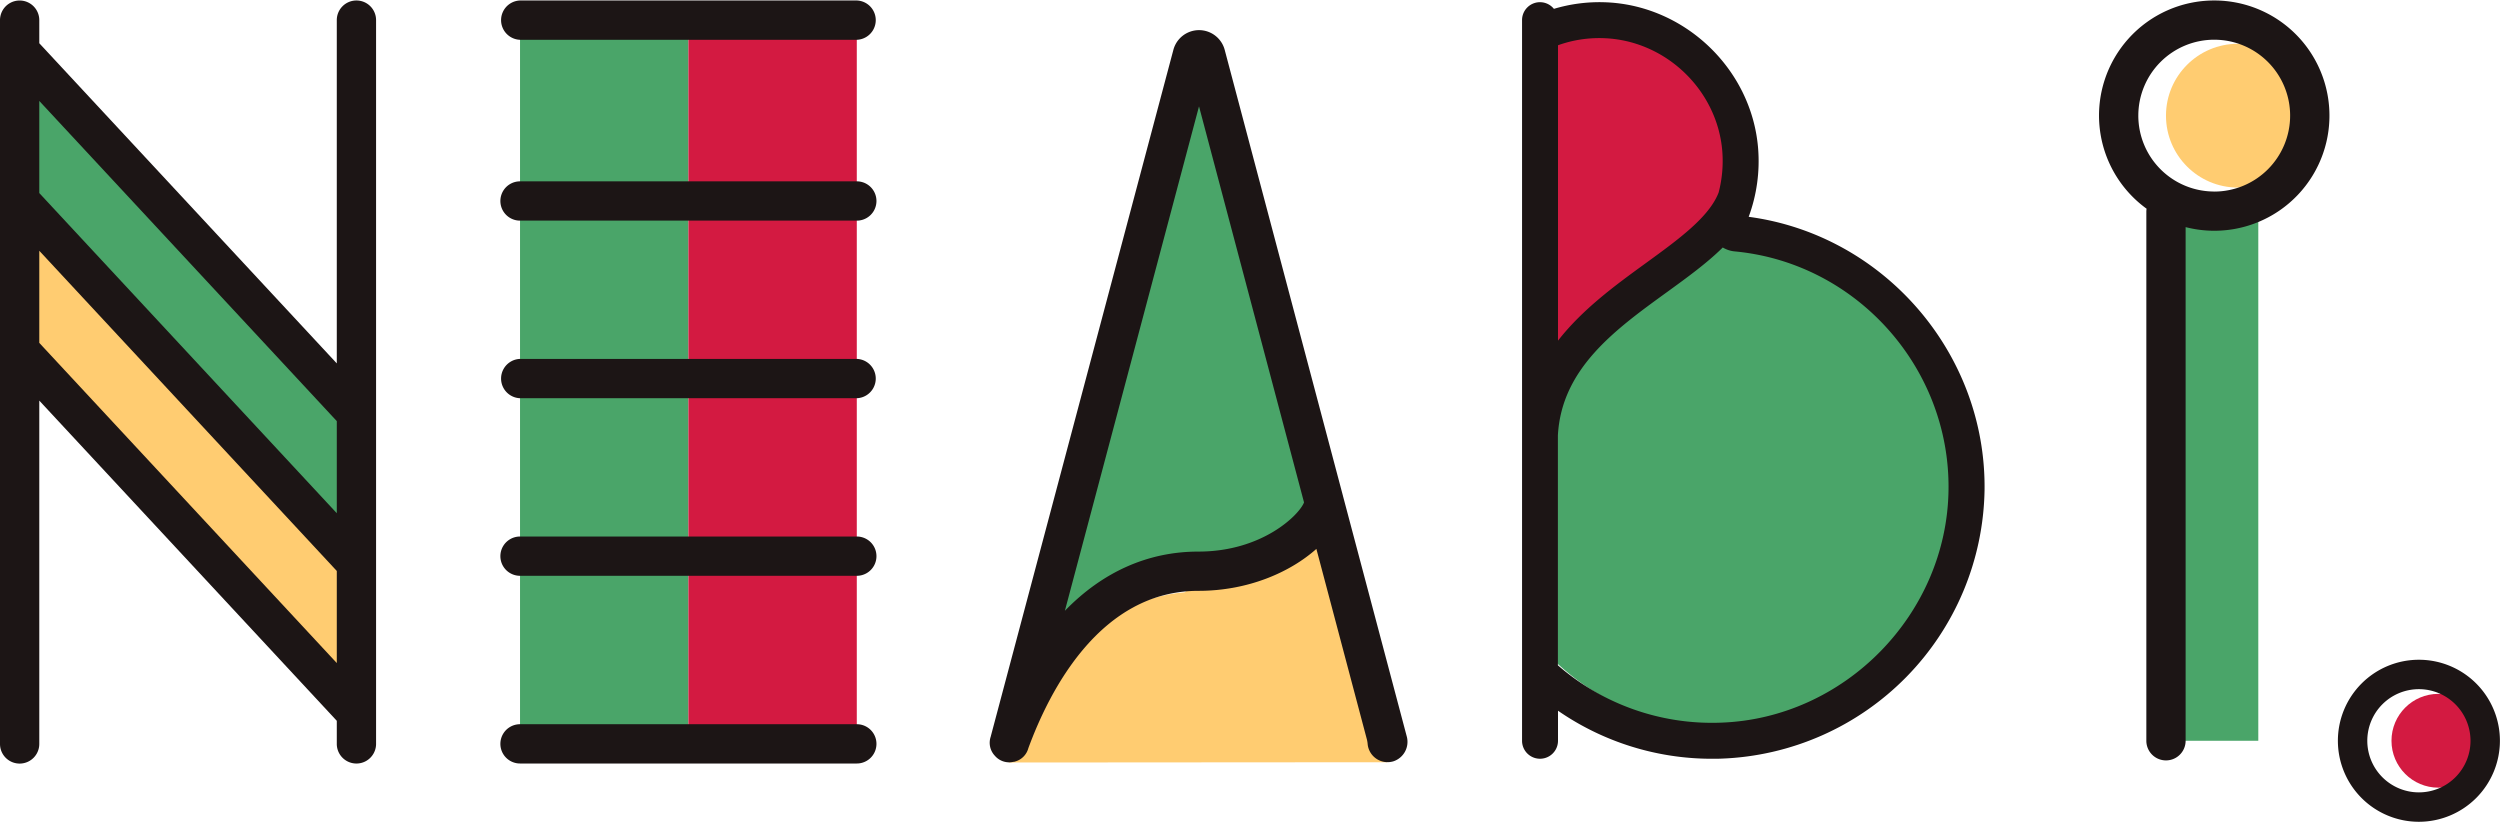 <svg id="Camada_1" data-name="Camada 1" xmlns="http://www.w3.org/2000/svg" viewBox="0 0 929.14 305.95"><defs><style>.cls-1{fill:#ffcc71;}.cls-2{fill:#4aa569;}.cls-3{fill:#1c1515;}.cls-4{fill:#d31a41;}</style></defs><polygon class="cls-1" points="132.47 265.01 7.3 130.3 7.3 74.62 132.47 209.32 132.47 265.01"/><polygon class="cls-2" points="132.47 209.32 7.3 74.62 7.3 18.94 132.47 153.64 132.47 209.32"/><path class="cls-3" d="M132.47.18a7.3,7.3,0,0,0-7.3,7.31V135.06L14.6,16.07V7.49A7.3,7.3,0,1,0,0,7.49v269a7.3,7.3,0,1,0,14.6,0V148.89l110.57,119v8.58a7.3,7.3,0,0,0,14.6,0V7.49A7.3,7.3,0,0,0,132.47.18Zm-7.3,156.33v34.23L14.6,71.75V37.52ZM14.6,127.43V93.2l110.57,119v34.23Z"/><rect class="cls-2" x="193.27" y="7.49" width="62.58" height="268.97"/><rect class="cls-4" x="255.85" y="7.49" width="62.58" height="268.97"/><path class="cls-3" d="M318.44,14.79H193.27a7.31,7.31,0,0,1,0-14.61H318.44a7.31,7.31,0,0,1,0,14.61Z"/><path class="cls-3" d="M318.44,283.76H193.27a7.3,7.3,0,1,1,0-14.6H318.44a7.3,7.3,0,1,1,0,14.6Z"/><path class="cls-3" d="M318.44,214H193.27a7.3,7.3,0,0,1,0-14.6H318.44a7.3,7.3,0,1,1,0,14.6Z"/><path class="cls-3" d="M318.44,82H193.27a7.3,7.3,0,0,1,0-14.6H318.44a7.3,7.3,0,1,1,0,14.6Z"/><path class="cls-3" d="M318.44,148H193.27a7.31,7.31,0,0,1,0-14.61H318.44a7.31,7.31,0,0,1,0,14.61Z"/><path class="cls-1" d="M509.85,269.71l3.79,1.36-5.44-24-8.82-34.8-6-21-3,5.54-15.87,11.4-25.7,5.59-8.54,6.34c-33,2.73-53.92,32.06-65.39,63.25l140.69-.1C513.87,278.64,512.08,274.22,509.85,269.71Z"/><path class="cls-2" d="M493.58,191.88,448.11,20.42a2.57,2.57,0,0,0-5,0L375.22,275.87c12-32.8,34.32-63.58,70.17-63.58a55.61,55.61,0,0,1,11.31,1.17C471.61,210.28,485.82,204.12,493.58,191.88Z"/><path class="cls-3" d="M369.85,281l-.25-.28a7,7,0,0,1-1.37-7h0a.14.14,0,0,0,0-.06L436.09,18.54a9.87,9.87,0,0,1,19.08,0l43.95,165.75c0,.12.07.24.09.36l23.64,89.12a7.62,7.62,0,0,1-4.87,9.14h0a7.45,7.45,0,0,1-9.24-4.45,7.26,7.26,0,0,1-.43-1.8,12,12,0,0,0-.28-1.78L489.24,204c-9.56,8.53-25.17,15.59-43.85,15.59-36.23,0-55.12,36.49-63.2,58.48h0a7,7,0,0,1-4.9,4.95l-.41.11-.18,0A7,7,0,0,1,369.85,281ZM445.62,39.53,395.77,227c14-14.42,30.84-22,49.62-22,23.81,0,37.5-13.68,39.26-18.27Z"/><path class="cls-2" d="M640.28,89.46a90.4,90.4,0,0,0-67.93,30.67V240A90.61,90.61,0,1,0,640.28,89.46Z"/><path class="cls-4" d="M647.94,57.54a50.05,50.05,0,0,0-75.58-43V96.55h0v37.21l.41,1,3.48,4.9,16.07-17.89,12.43-14.69A50.05,50.05,0,0,0,647.94,57.54Z"/><path class="cls-3" d="M649.91,80.58a59.7,59.7,0,0,0,3.5-25.48C651,25.47,625.83,1.63,596.08.83a58.88,58.88,0,0,0-18.56,2.46,6.66,6.66,0,0,0-11.84,4.2V275.31a6.68,6.68,0,1,0,13.36,0V264.14A100.41,100.41,0,0,0,636.43,282c1.08,0,2.17,0,3.26-.05a101.56,101.56,0,0,0,97.88-99.75C738.24,131.15,700,87.28,649.91,80.58Zm-9.81-24.4a46.56,46.56,0,0,1-1.35,15.35c-3.53,9.2-15,17.49-27.08,26.27-11,8-23.43,17-32.63,28.81V16.82a45.25,45.25,0,0,1,16.68-2.64C618.75,14.8,638.24,33.25,640.1,56.18Zm-.83,212.41A87.37,87.37,0,0,1,579,247.27V161.83c1.35-24.86,21.23-39.28,40.47-53.21,7.57-5.49,14.91-10.81,20.81-16.64a10.47,10.47,0,0,0,4.38,1.45c45.19,4.21,80.11,43.13,79.52,88.59C723.61,228.3,685.5,267.13,639.27,268.59Z"/><rect class="cls-2" x="805" y="78.5" width="34.31" height="196.81"/><circle class="cls-1" cx="831.72" cy="42.99" r="26.72"/><path class="cls-3" d="M822.93.18a42.76,42.76,0,0,0-25.14,77.39,7.44,7.44,0,0,0-.09,1V275.31a7.3,7.3,0,1,0,14.6,0V84.41A42.79,42.79,0,1,0,822.93.18Zm0,71A28.21,28.21,0,1,1,851.14,43,28.24,28.24,0,0,1,822.93,71.2Z"/><circle class="cls-4" cx="906.24" cy="275.31" r="17.43"/><path class="cls-3" d="M899,305.42a30.11,30.11,0,1,1,30.11-30.11A30.15,30.15,0,0,1,899,305.42Zm0-49.29a19.18,19.18,0,1,0,19.18,19.18A19.21,19.21,0,0,0,899,256.13Z"/></svg>
